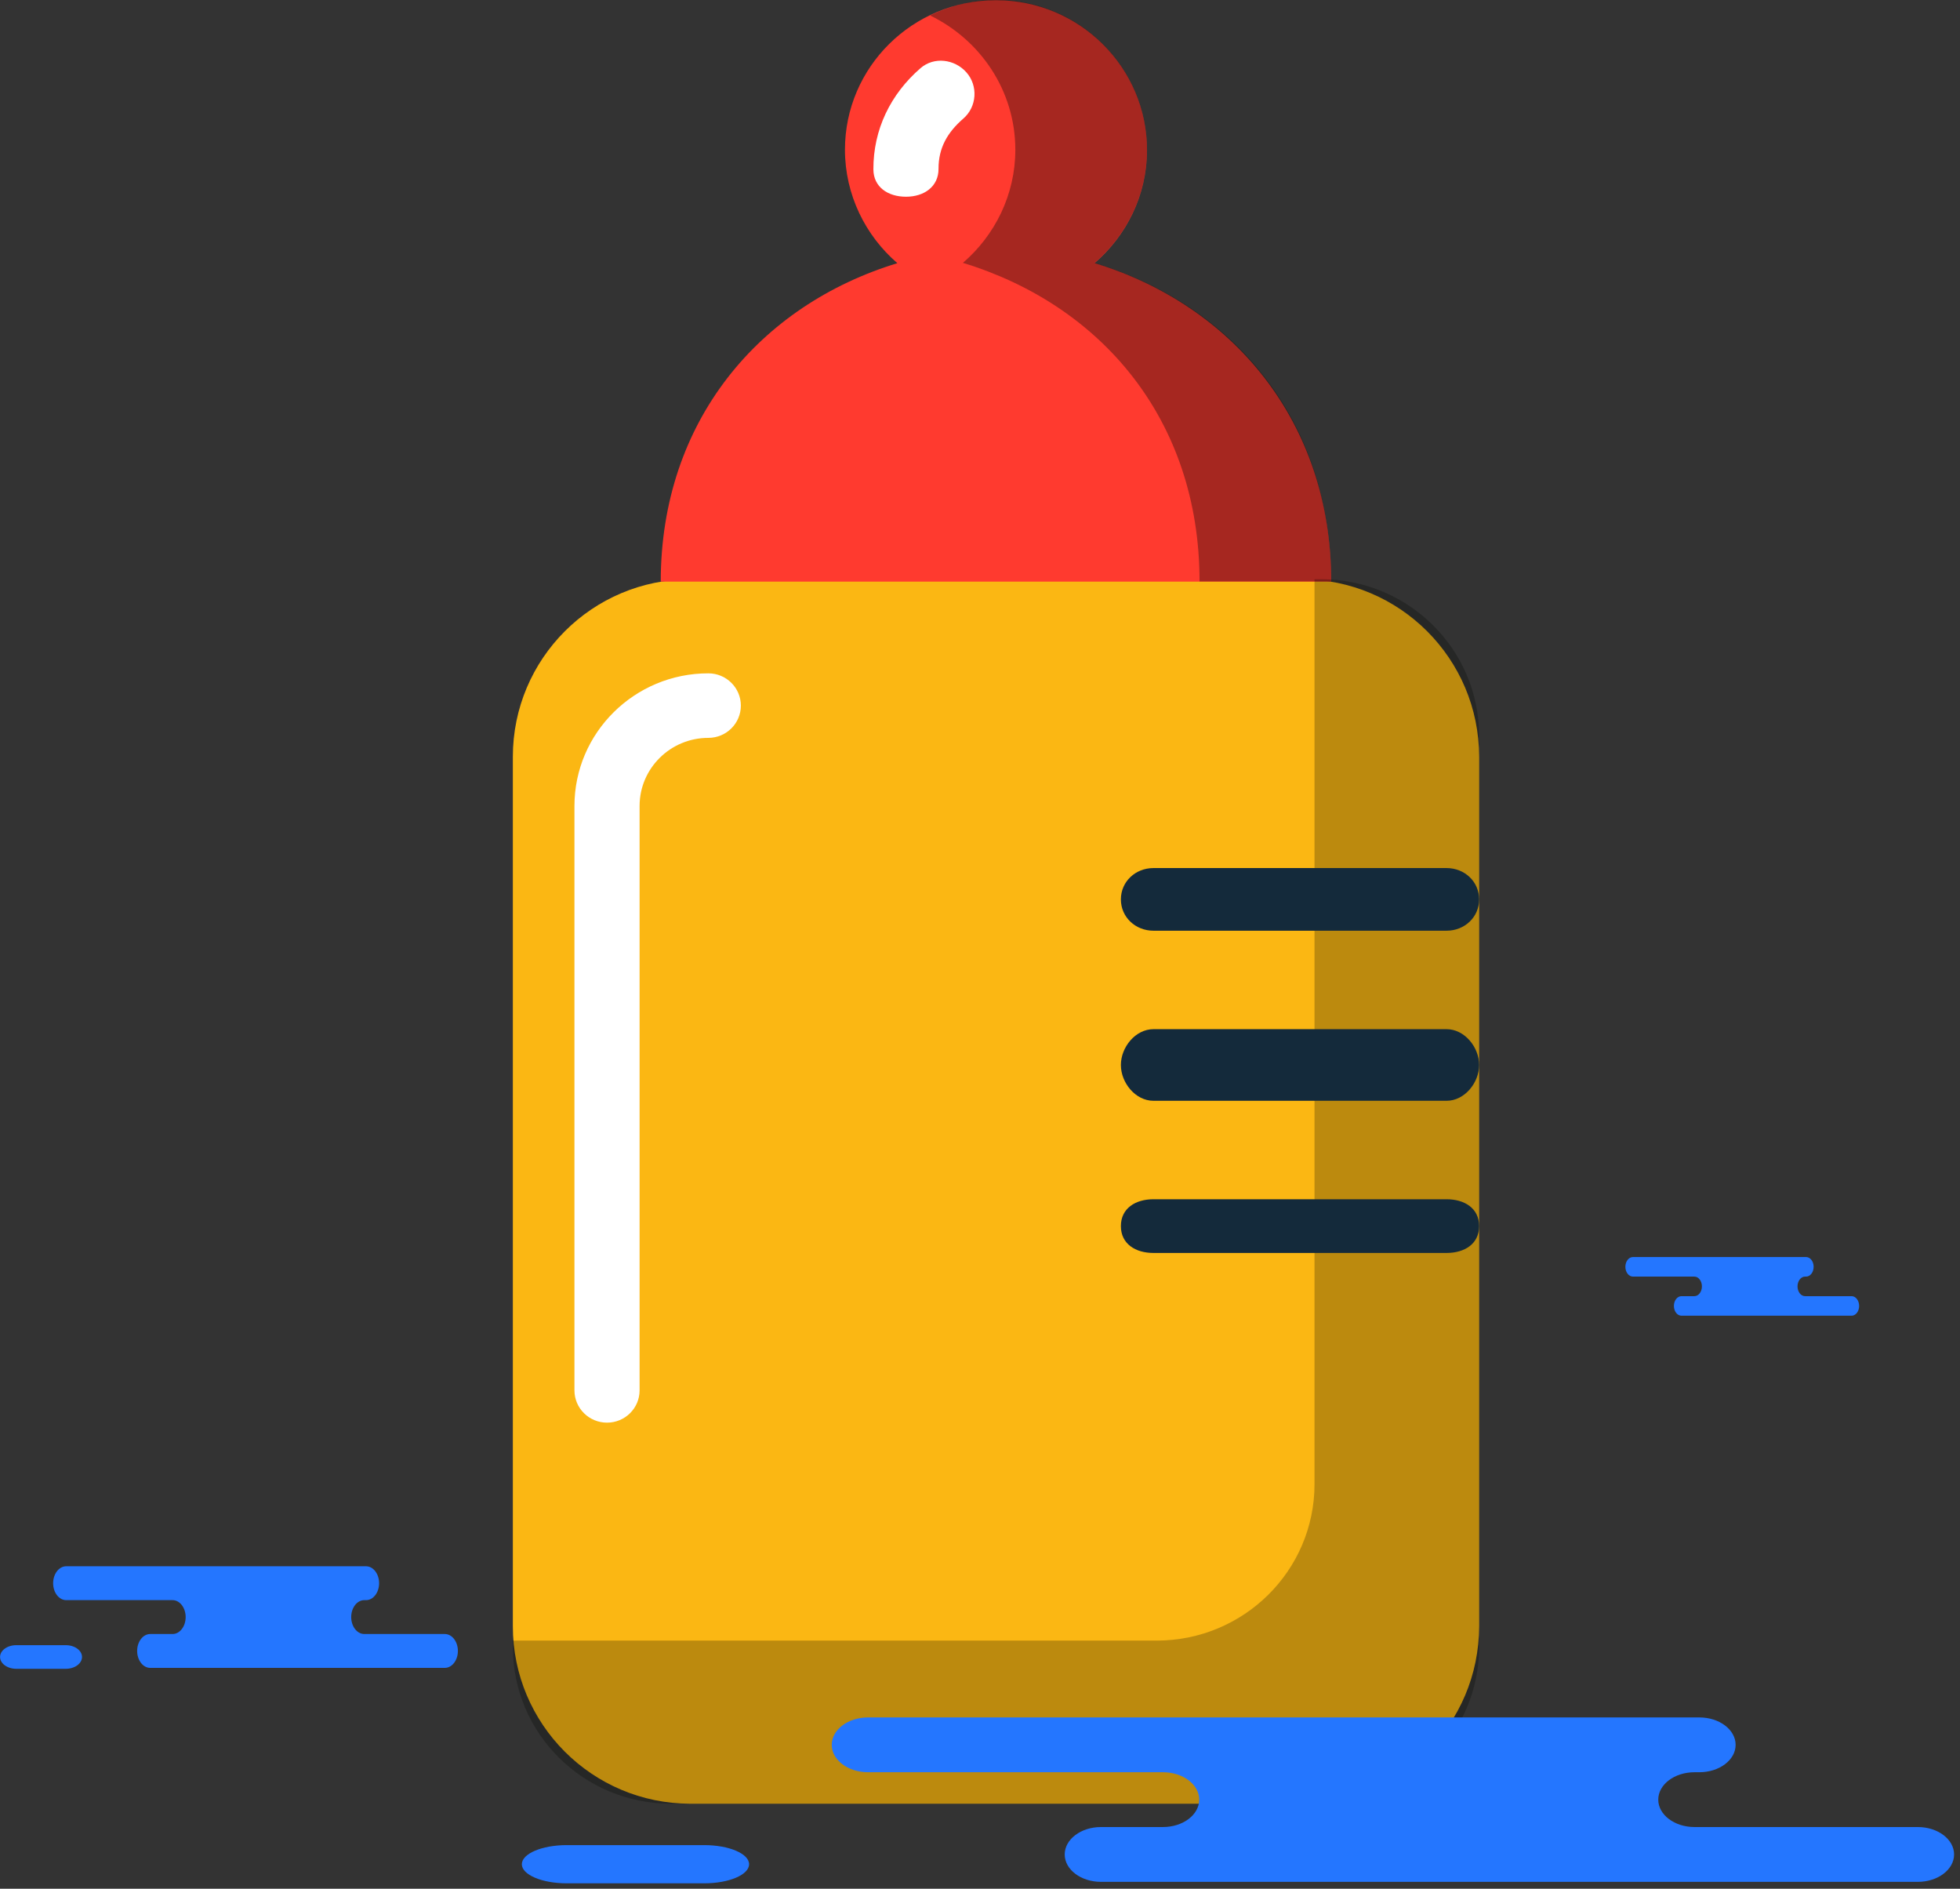 <svg xmlns="http://www.w3.org/2000/svg" xmlns:xlink="http://www.w3.org/1999/xlink" preserveAspectRatio="xMidYMid" width="219" height="211" viewBox="0 0 219 211">
  <rect x="0" y="0" width="219" height="211" fill="#333333" stroke="none"/>
  <defs>
    <style>

      .cls-3 {
        fill: #fbb713;
      }

      .cls-4 {
        fill: #ffffff;
      }

      .cls-5 {
        fill: #ff3a2f;
      }

      .cls-7 {
        fill: #020403;
        opacity: 0.25;
      }

      .cls-8 {
        fill: #020403;
        opacity: 0.35;
      }

      .cls-9 {
        fill: #142a3b;
      }

      .cls-12 {
        fill: #2476ff;
      }
    </style>
  </defs>
  <g id="group-93svg">
    <path d="M145.437,201.499 C145.437,201.499 77.135,201.499 77.135,201.499 C66.181,201.499 57.303,192.618 57.303,181.666 C57.303,181.666 57.303,84.544 57.303,84.544 C57.303,73.590 66.181,64.711 77.135,64.711 C77.135,64.711 145.437,64.711 145.437,64.711 C156.389,64.711 165.268,73.590 165.268,84.544 C165.268,84.544 165.268,181.666 165.268,181.666 C165.268,192.618 156.389,201.499 145.437,201.499 Z" id="path-1" class="cls-3" fill-rule="evenodd"/>
    <path d="M67.825,158.931 C65.816,158.931 64.186,157.317 64.186,155.326 C64.186,155.326 64.186,90.036 64.186,90.036 C64.186,81.867 70.895,75.221 79.142,75.221 C81.153,75.221 82.780,76.835 82.780,78.826 C82.780,80.817 81.153,82.431 79.142,82.431 C74.910,82.431 71.464,85.842 71.464,90.036 C71.464,90.036 71.464,155.326 71.464,155.326 C71.464,157.317 69.835,158.931 67.825,158.931 Z" id="path-2" class="cls-4" fill-rule="evenodd"/>
    <path d="M122.303,29.393 C125.863,26.328 128.161,21.807 128.161,16.768 C128.161,7.535 120.605,0.022 111.286,0.022 C101.966,0.022 94.411,7.493 94.411,16.726 C94.411,21.764 96.708,26.336 100.268,29.400 C84.959,34.062 73.828,46.976 73.828,64.975 C73.828,64.975 148.743,64.975 148.743,64.975 C148.743,46.976 137.612,34.055 122.303,29.393 Z" id="path-3" class="cls-5" fill-rule="evenodd"/>
    <path d="M101.227,21.977 C99.223,21.977 97.596,20.904 97.588,18.917 C97.574,14.477 99.493,10.528 102.852,7.616 C104.358,6.309 106.657,6.588 107.986,8.089 C109.308,9.588 109.155,11.932 107.641,13.243 C105.872,14.779 104.859,16.508 104.866,18.861 C104.873,20.852 103.249,21.977 101.238,21.977 C101.234,21.977 101.231,21.977 101.227,21.977 Z" id="path-4" class="cls-4" fill-rule="evenodd"/>
    <path d="M147.621,64.711 C147.621,64.711 146.877,64.711 146.877,64.711 C146.877,64.711 146.877,165.798 146.877,165.798 C146.877,175.452 138.977,183.279 129.231,183.279 C129.231,183.279 57.303,183.279 57.303,183.279 C57.303,183.279 57.303,184.015 57.303,184.015 C57.303,193.670 65.204,201.499 74.950,201.499 C74.950,201.499 147.621,201.499 147.621,201.499 C157.367,201.499 165.268,193.670 165.268,184.015 C165.268,184.015 165.268,82.193 165.268,82.193 C165.268,72.538 157.367,64.711 147.621,64.711 Z" id="path-5" class="cls-7" fill-rule="evenodd"/>
    <path d="M122.303,29.366 C125.863,26.301 128.161,21.773 128.161,16.735 C128.161,7.503 120.605,-0.013 111.286,-0.013 C108.632,-0.013 106.155,0.646 103.921,1.726 C109.542,4.447 113.448,10.124 113.448,16.735 C113.448,21.773 111.151,26.301 107.591,29.366 C122.900,34.028 134.031,46.742 134.031,64.960 C134.031,64.960 148.743,64.960 148.743,64.960 C148.743,46.742 137.612,34.028 122.303,29.366 Z" id="path-6" class="cls-8" fill-rule="evenodd"/>
    <path d="M161.631,103.974 C161.631,103.974 128.881,103.974 128.881,103.974 C126.870,103.974 125.242,102.465 125.242,100.474 C125.242,98.484 126.870,96.975 128.881,96.975 C128.881,96.975 161.631,96.975 161.631,96.975 C163.642,96.975 165.270,98.484 165.270,100.474 C165.270,102.465 163.642,103.974 161.631,103.974 Z" id="path-7" class="cls-9" fill-rule="evenodd"/>
    <path d="M161.631,122.974 C161.631,122.974 128.881,122.974 128.881,122.974 C126.870,122.974 125.242,120.965 125.242,118.973 C125.242,116.983 126.870,114.973 128.881,114.973 C128.881,114.973 161.631,114.973 161.631,114.973 C163.642,114.973 165.270,116.983 165.270,118.973 C165.270,120.965 163.642,122.974 161.631,122.974 Z" id="path-8" class="cls-9" fill-rule="evenodd"/>
    <path d="M161.631,139.973 C161.631,139.973 128.881,139.973 128.881,139.973 C126.870,139.973 125.242,138.963 125.242,136.973 C125.242,134.983 126.870,133.973 128.881,133.973 C128.881,133.973 161.631,133.973 161.631,133.973 C163.642,133.973 165.270,134.983 165.270,136.973 C165.270,138.963 163.642,139.973 161.631,139.973 Z" id="path-9" class="cls-9" fill-rule="evenodd"/>
    <path d="M78.685,210.394 C81.455,210.394 83.699,209.439 83.699,208.260 C83.699,207.082 81.455,206.126 78.685,206.126 C78.685,206.126 63.321,206.126 63.321,206.126 C60.553,206.126 58.308,207.082 58.308,208.260 C58.308,209.439 60.553,210.394 63.321,210.394 C63.321,210.394 78.685,210.394 78.685,210.394 Z" id="path-10" class="cls-12" fill-rule="evenodd"/>
    <path d="M36.712,174.974 C36.712,174.974 40.898,174.974 40.898,174.974 C41.704,174.974 42.359,175.823 42.359,176.867 C42.359,177.911 41.704,178.759 40.898,178.759 C40.898,178.759 40.703,178.759 40.703,178.759 C39.896,178.759 39.242,179.606 39.242,180.652 C39.242,181.696 39.896,182.543 40.703,182.543 C40.703,182.543 49.700,182.543 49.700,182.543 C50.508,182.543 51.162,183.389 51.162,184.434 C51.162,185.479 50.508,186.326 49.700,186.326 C49.700,186.326 38.888,186.326 38.888,186.326 C38.888,186.326 16.786,186.326 16.786,186.326 C15.979,186.326 15.325,185.479 15.325,184.434 C15.325,183.389 15.979,182.543 16.786,182.543 C16.786,182.543 19.283,182.543 19.283,182.543 C20.090,182.543 20.744,181.696 20.744,180.652 C20.744,179.606 20.090,178.759 19.283,178.759 C19.283,178.759 7.398,178.759 7.398,178.759 C6.592,178.759 5.937,177.911 5.937,176.867 C5.937,175.823 6.592,174.974 7.398,174.974 C7.398,174.974 10.207,174.974 10.207,174.974 C10.207,174.974 36.712,174.974 36.712,174.974 Z" id="path-11" class="cls-12" fill-rule="evenodd"/>
    <path d="M199.385,140.429 C199.385,140.429 201.802,140.429 201.802,140.429 C202.268,140.429 202.646,140.918 202.646,141.521 C202.646,142.124 202.268,142.614 201.802,142.614 C201.802,142.614 201.690,142.614 201.690,142.614 C201.223,142.614 200.846,143.103 200.846,143.707 C200.846,144.310 201.223,144.800 201.690,144.800 C201.690,144.800 206.886,144.800 206.886,144.800 C207.352,144.800 207.730,145.288 207.730,145.891 C207.730,146.495 207.352,146.984 206.886,146.984 C206.886,146.984 200.641,146.984 200.641,146.984 C200.641,146.984 187.877,146.984 187.877,146.984 C187.411,146.984 187.033,146.495 187.033,145.891 C187.033,145.288 187.411,144.800 187.877,144.800 C187.877,144.800 189.319,144.800 189.319,144.800 C189.785,144.800 190.163,144.310 190.163,143.707 C190.163,143.103 189.785,142.614 189.319,142.614 C189.319,142.614 182.455,142.614 182.455,142.614 C181.989,142.614 181.611,142.124 181.611,141.521 C181.611,140.918 181.989,140.429 182.455,140.429 C182.455,140.429 184.077,140.429 184.077,140.429 C184.077,140.429 199.385,140.429 199.385,140.429 Z" id="path-12" class="cls-12" fill-rule="evenodd"/>
    <path d="M7.355,186.429 C8.354,186.429 9.163,185.837 9.163,185.108 C9.163,184.380 8.354,183.790 7.355,183.790 C7.355,183.790 1.814,183.790 1.814,183.790 C0.816,183.790 0.007,184.380 0.007,185.108 C0.007,185.837 0.816,186.429 1.814,186.429 C1.814,186.429 7.355,186.429 7.355,186.429 Z" id="path-13" class="cls-12" fill-rule="evenodd"/>
    <path d="M178.271,191.862 C178.271,191.862 189.877,191.862 189.877,191.862 C192.115,191.862 193.929,193.233 193.929,194.923 C193.929,196.613 192.115,197.984 189.877,197.984 C189.877,197.984 189.337,197.984 189.337,197.984 C187.099,197.984 185.285,199.355 185.285,201.045 C185.285,202.736 187.099,204.107 189.337,204.107 C189.337,204.107 214.287,204.107 214.287,204.107 C216.525,204.107 218.339,205.478 218.339,207.169 C218.339,208.858 216.525,210.230 214.287,210.230 C214.287,210.230 184.303,210.230 184.303,210.230 C184.303,210.230 123.017,210.230 123.017,210.230 C120.779,210.230 118.965,208.858 118.965,207.169 C118.965,205.478 120.779,204.107 123.017,204.107 C123.017,204.107 129.942,204.107 129.942,204.107 C132.179,204.107 133.993,202.736 133.993,201.045 C133.993,199.355 132.179,197.984 129.942,197.984 C129.942,197.984 96.986,197.984 96.986,197.984 C94.748,197.984 92.934,196.613 92.934,194.923 C92.934,193.233 94.748,191.862 96.986,191.862 C96.986,191.862 104.775,191.862 104.775,191.862 C104.775,191.862 178.271,191.862 178.271,191.862 Z" id="path-14" class="cls-12" fill-rule="evenodd"/>
  </g>
</svg>
